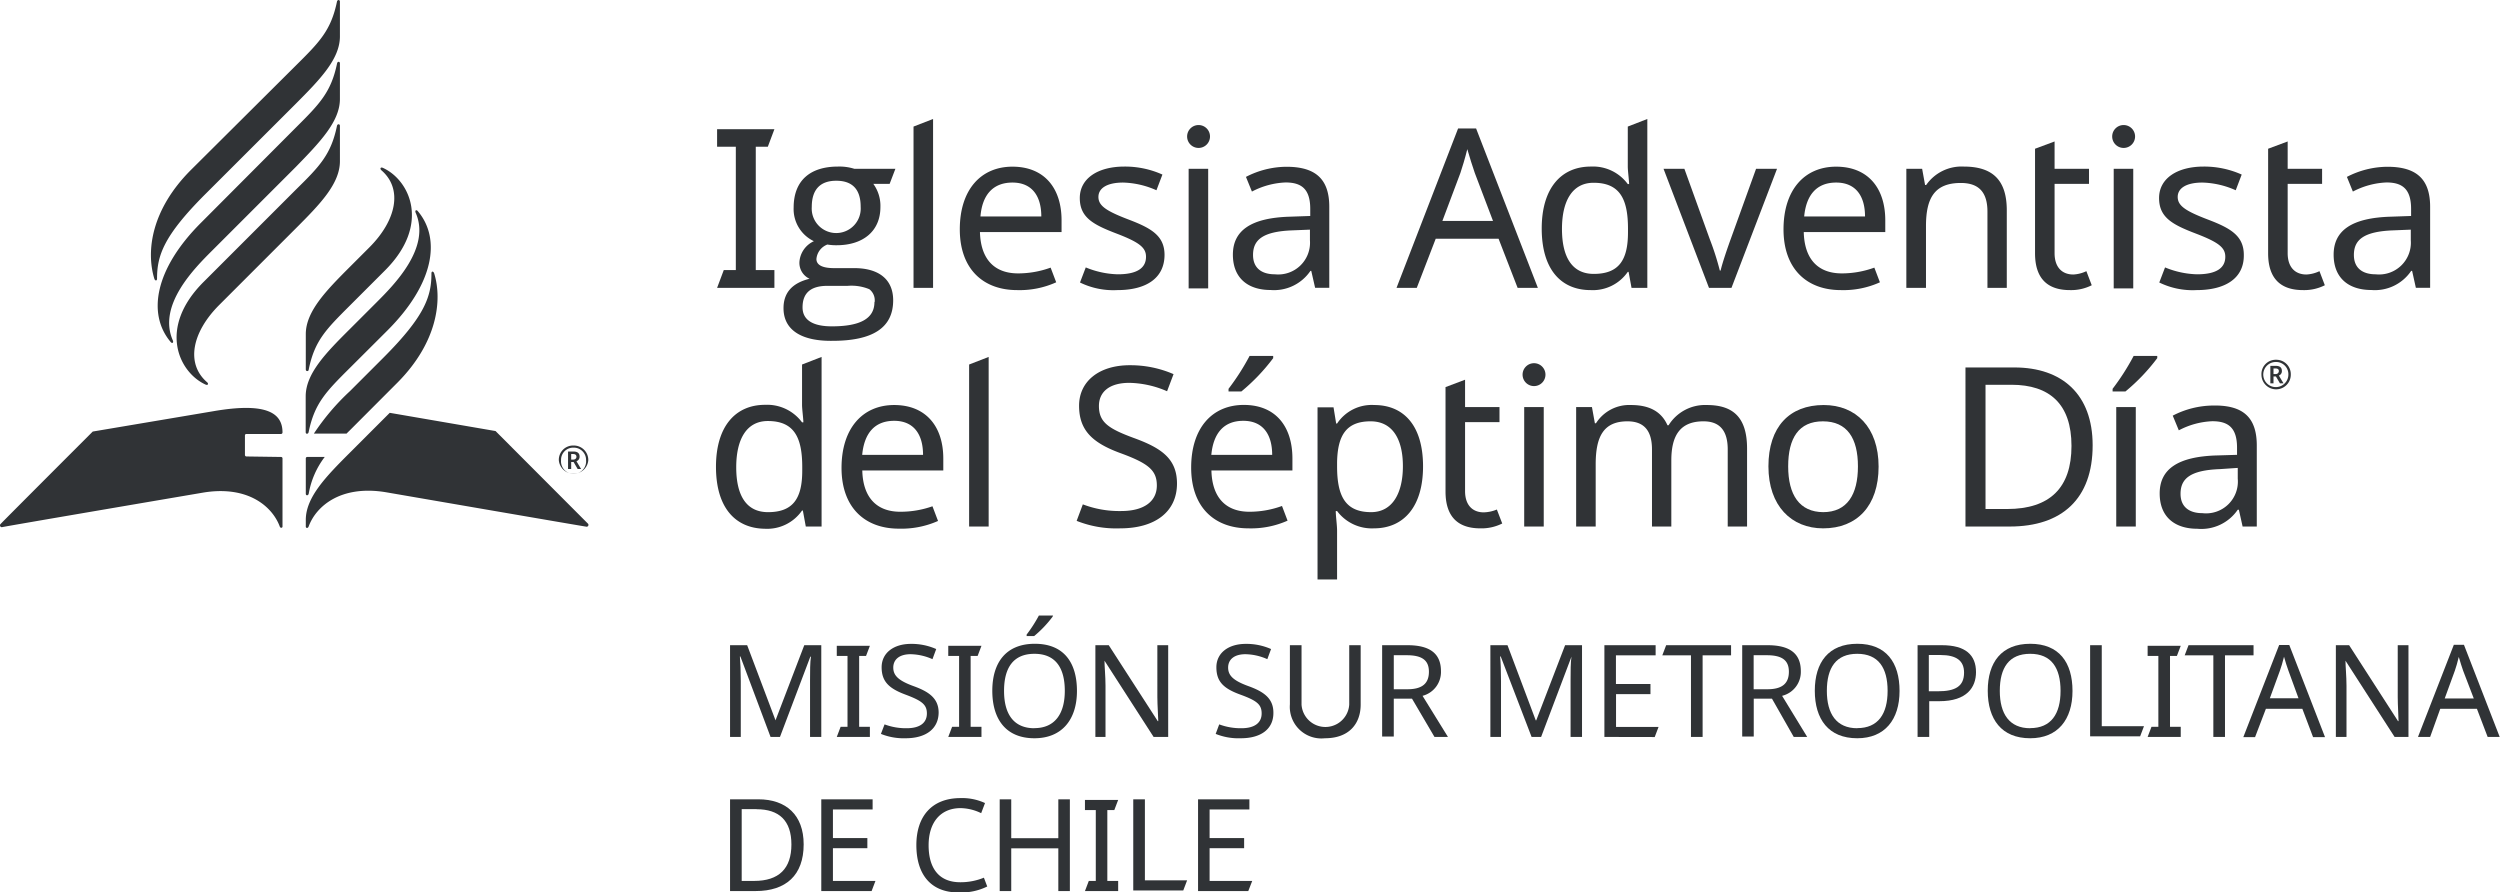 <svg xmlns="http://www.w3.org/2000/svg" viewBox="0 0 246.9 88.14"><defs><style>.cls-1{fill:#303336;}</style></defs><g id="ES"><path class="cls-1" d="M70.82,28.43l.66-1.76h1.19V14.49H70.82V12.76h5.66l-.65,1.73H74.64V26.67h1.84v1.76Z" transform="translate(0)"/><path class="cls-1" d="M77.38,30.43c0-1.52.86-2.48,2.57-2.9a1.73,1.73,0,0,1-1-1.65,2.44,2.44,0,0,1,1.43-2.06,3.51,3.51,0,0,1-2-3.31c0-2.75,1.71-4.06,4.38-4.06a4.9,4.9,0,0,1,1.61.22h4.06l-.57,1.49H86.25a3.7,3.7,0,0,1,.7,2.28c0,2.44-1.77,3.78-4.32,3.78a5.2,5.2,0,0,1-.92-.07,1.68,1.68,0,0,0-1.08,1.43c0,.59.59.9,1.74.9h2c2.37,0,3.84,1.07,3.84,3.18,0,2.7-2,4-6,4C79.4,33.7,77.38,32.75,77.38,30.43Zm9-.6a1.38,1.38,0,0,0-.53-1.27,4.62,4.62,0,0,0-2.13-.33h-2c-1.65,0-2.46.7-2.46,2.13,0,1.23,1,1.87,2.89,1.87C85,32.23,86.36,31.44,86.36,29.83ZM85,20.42c0-1.71-.81-2.57-2.41-2.57s-2.42.88-2.42,2.59a2.42,2.42,0,1,0,4.83,0Z" transform="translate(0)"/><path class="cls-1" d="M90.22,28.43V12.5l1.93-.75V28.43Z" transform="translate(0)"/><path class="cls-1" d="M104.84,21.76v1.16H96.78c.07,2.66,1.41,4.08,3.76,4.08a9.37,9.37,0,0,0,3.22-.57l.55,1.45a8.75,8.75,0,0,1-3.86.77c-3.36,0-5.66-2.09-5.66-6s2.08-6.19,5.2-6.19S104.84,18.55,104.84,21.76Zm-8-.38h6c0-2-.9-3.35-2.85-3.35S97,19.28,96.83,21.38Z" transform="translate(0)"/><path class="cls-1" d="M110.35,28.65a7.51,7.51,0,0,1-3.69-.75l.57-1.49a8.83,8.83,0,0,0,3.16.68c2,0,2.79-.68,2.79-1.73,0-.88-.6-1.41-2.9-2.29s-3.64-1.58-3.64-3.51,1.77-3.11,4.41-3.11a9,9,0,0,1,3.75.79l-.59,1.55a8.56,8.56,0,0,0-3.29-.76c-1.58,0-2.44.55-2.44,1.42s.77,1.39,3,2.24,3.53,1.6,3.53,3.49C115,27.46,113.22,28.65,110.35,28.65Z" transform="translate(0)"/><path class="cls-1" d="M119.5,13.48a1.13,1.13,0,1,1-2.26,0,1.13,1.13,0,1,1,2.26,0Zm-.18,15h-1.93V16.67h1.93Z" transform="translate(0)"/><path class="cls-1" d="M131.28,20.42v8h-1.4l-.38-1.67h-.08a4.34,4.34,0,0,1-3.95,1.89c-2.13,0-3.71-1.1-3.71-3.49s1.8-3.64,5.64-3.75l2-.07v-.7c0-2-.9-2.61-2.44-2.61a7.79,7.79,0,0,0-3.32.9l-.59-1.45a8.79,8.79,0,0,1,4-1C129.92,16.47,131.28,17.68,131.28,20.42Zm-3.64,2.33c-2.94.11-3.89.94-3.89,2.43,0,1.32.88,1.91,2.16,1.91a3.14,3.14,0,0,0,3.46-3.36V22.68Z" transform="translate(0)"/><path class="cls-1" d="M148,23.58h-6.21l-1.87,4.85h-2L144,12.69h1.78l6.1,15.74h-2Zm-2.35-6.5c-.13-.35-.59-1.8-.74-2.35-.22.9-.51,1.85-.68,2.35l-1.78,4.74h5Z" transform="translate(0)"/><path class="cls-1" d="M152.26,22.57c0-4,1.93-6.12,4.85-6.12a4.26,4.26,0,0,1,3.65,1.73h.13c0-.37-.13-1.29-.13-1.73V12.5l1.93-.75V28.43h-1.56l-.29-1.58h-.08a4.19,4.19,0,0,1-3.67,1.8C154.17,28.65,152.26,26.61,152.26,22.57Zm8.52.37v-.35c0-2.92-.79-4.54-3.4-4.54-2.09,0-3.12,1.78-3.12,4.56s1,4.44,3.14,4.44C159.88,27.05,160.78,25.69,160.78,22.94Z" transform="translate(0)"/><path class="cls-1" d="M164.29,16.67h2.06l2.5,6.93a27,27,0,0,1,1,3.12h.08c.16-.73.66-2.18,1-3.12l2.5-6.93h2.07L171,28.43h-2.22Z" transform="translate(0)"/><path class="cls-1" d="M186.19,21.76v1.16h-8.05c.06,2.66,1.4,4.08,3.75,4.08a9.37,9.37,0,0,0,3.22-.57l.55,1.45a8.72,8.72,0,0,1-3.86.77c-3.36,0-5.66-2.09-5.66-6s2.08-6.19,5.2-6.19S186.19,18.55,186.19,21.76Zm-8-.38h6c0-2-.9-3.35-2.85-3.35S178.38,19.28,178.18,21.38Z" transform="translate(0)"/><path class="cls-1" d="M198.19,20.77v7.66h-1.91V20.9c0-1.89-.83-2.83-2.63-2.83-2.61,0-3.44,1.51-3.44,4.26v6.1h-1.94V16.67h1.56l.29,1.6h.11a4.26,4.26,0,0,1,3.71-1.82C196.75,16.45,198.19,17.74,198.19,20.77Z" transform="translate(0)"/><path class="cls-1" d="M206.05,26.78l.53,1.39a4.5,4.5,0,0,1-2.15.48c-1.85,0-3.45-.79-3.45-3.64V14.69l1.93-.72v2.7h3.4v1.49h-3.4V25c0,1.43.77,2.11,1.85,2.11A3.36,3.36,0,0,0,206.05,26.78Z" transform="translate(0)"/><path class="cls-1" d="M210.86,13.48a1.13,1.13,0,1,1-2.26,0,1.13,1.13,0,1,1,2.26,0Zm-.18,15h-1.93V16.67h1.93Z" transform="translate(0)"/><path class="cls-1" d="M216.93,28.65a7.49,7.49,0,0,1-3.68-.75l.57-1.49a8.83,8.83,0,0,0,3.16.68c2,0,2.79-.68,2.79-1.73,0-.88-.6-1.41-2.9-2.29s-3.64-1.58-3.64-3.51,1.77-3.11,4.41-3.11a9.06,9.06,0,0,1,3.75.79l-.59,1.55a8.56,8.56,0,0,0-3.29-.76c-1.58,0-2.44.55-2.44,1.42s.77,1.39,3,2.24,3.53,1.6,3.53,3.49C221.63,27.46,219.81,28.65,216.93,28.65Z" transform="translate(0)"/><path class="cls-1" d="M229.07,26.78l.53,1.39a4.5,4.5,0,0,1-2.15.48c-1.85,0-3.45-.79-3.45-3.64V14.69l1.93-.72v2.7h3.4v1.49h-3.4V25c0,1.43.77,2.11,1.85,2.11A3.36,3.36,0,0,0,229.07,26.78Z" transform="translate(0)"/><path class="cls-1" d="M240,20.42v8h-1.41l-.37-1.67h-.09a4.33,4.33,0,0,1-3.95,1.89c-2.13,0-3.71-1.1-3.71-3.49s1.8-3.64,5.65-3.75l2-.07v-.7c0-2-.9-2.61-2.43-2.61a7.79,7.79,0,0,0-3.32.9l-.59-1.45a8.79,8.79,0,0,1,4-1C238.64,16.47,240,17.68,240,20.42Zm-3.64,2.33c-2.94.11-3.89.94-3.89,2.43,0,1.32.88,1.91,2.15,1.91a3.14,3.14,0,0,0,3.47-3.36V22.68Z" transform="translate(0)"/><path class="cls-1" d="M70.71,46.1c0-4,1.93-6.12,4.85-6.12a4.29,4.29,0,0,1,3.65,1.73h.13c0-.37-.13-1.29-.13-1.73V36l1.93-.75V52H79.58l-.29-1.58h-.08a4.19,4.19,0,0,1-3.67,1.8C72.62,52.18,70.71,50.14,70.71,46.1Zm8.52.38v-.35c0-2.92-.79-4.55-3.4-4.55-2.09,0-3.12,1.78-3.12,4.57s1,4.43,3.14,4.43C78.33,50.58,79.23,49.22,79.23,46.48Z" transform="translate(0)"/><path class="cls-1" d="M93.16,45.29v1.17h-8c.06,2.65,1.4,4.08,3.75,4.08A9.43,9.43,0,0,0,92.09,50l.55,1.45a8.91,8.91,0,0,1-3.87.76c-3.35,0-5.66-2.08-5.66-6S85.2,40,88.31,40,93.16,42.09,93.16,45.29Zm-8-.37h6c0-2-.9-3.36-2.85-3.36S85.35,42.81,85.15,44.92Z" transform="translate(0)"/><path class="cls-1" d="M95.71,52V36l1.93-.75V52Z" transform="translate(0)"/><path class="cls-1" d="M110.63,52.18a10.52,10.52,0,0,1-4.3-.74l.61-1.63a10.08,10.08,0,0,0,3.78.66c2.33,0,3.53-1,3.53-2.52s-.85-2.2-3.68-3.23c-2.68-1-4-2.22-4-4.65s2-4,5-4a10.68,10.68,0,0,1,4.33.88l-.64,1.69a9.71,9.71,0,0,0-3.73-.83c-2,0-3,.92-3,2.28,0,1.58.88,2.22,3.43,3.16,2.76,1,4.28,2.06,4.28,4.52C116.23,50.56,114.06,52.18,110.63,52.18Z" transform="translate(0)"/><path class="cls-1" d="M127.64,45.29v1.17h-8c.06,2.65,1.4,4.08,3.75,4.08a9.37,9.37,0,0,0,3.22-.57l.55,1.45a8.87,8.87,0,0,1-3.86.76c-3.36,0-5.66-2.08-5.66-6s2.08-6.19,5.2-6.19S127.64,42.09,127.64,45.29Zm-8-.37h6c0-2-.9-3.36-2.85-3.36S119.83,42.81,119.63,44.92Zm6.1-9.55a19.11,19.11,0,0,1-3.14,3.29h-1.27V38.4a23.12,23.12,0,0,0,2.08-3.25h2.33Z" transform="translate(0)"/><path class="cls-1" d="M140.54,46.06c0,4-1.93,6.12-4.85,6.12a4.29,4.29,0,0,1-3.64-1.71h-.13c0,.51.13,1.38.13,1.93v4.83h-1.93v-17h1.58l.26,1.6h.09A4.1,4.1,0,0,1,135.72,40C138.61,40,140.54,42,140.54,46.06Zm-8.49-.37v.37c0,2.9.79,4.52,3.36,4.52,2.13,0,3.14-1.91,3.14-4.54s-1-4.43-3.19-4.43C133,41.61,132.09,42.94,132.05,45.69Z" transform="translate(0)"/><path class="cls-1" d="M147.83,50.32l.53,1.38a4.54,4.54,0,0,1-2.16.48c-1.84,0-3.44-.79-3.44-3.64V38.23l1.93-.73v2.7h3.4v1.49h-3.4V48.5c0,1.42.77,2.1,1.84,2.1A3.58,3.58,0,0,0,147.83,50.32Z" transform="translate(0)"/><path class="cls-1" d="M152.63,37a1.13,1.13,0,1,1-2.26,0,1.13,1.13,0,1,1,2.26,0ZM152.46,52h-1.93V40.2h1.93Z" transform="translate(0)"/><path class="cls-1" d="M172.54,44.3V52h-1.91V44.39c0-1.84-.77-2.78-2.39-2.78-2.28,0-3.18,1.36-3.18,3.86V52h-1.91V44.39c0-1.84-.77-2.78-2.42-2.78-2.37,0-3.14,1.51-3.14,4.25V52h-1.93V40.2h1.56l.29,1.6h.11A3.89,3.89,0,0,1,161.08,40c1.8,0,3,.64,3.6,2h.11a4.24,4.24,0,0,1,3.78-2C171.22,40,172.54,41.28,172.54,44.3Z" transform="translate(0)"/><path class="cls-1" d="M180.05,52.18c-3.12,0-5.4-2.21-5.4-6.12S176.73,40,180.11,40c3.18,0,5.42,2.2,5.42,6.08S183.4,52.18,180.05,52.18Zm0-1.6c2.37,0,3.44-1.73,3.44-4.52s-1.07-4.45-3.46-4.45-3.43,1.66-3.43,4.45S177.7,50.58,180.09,50.58Z" transform="translate(0)"/><path class="cls-1" d="M198.48,52h-4.37V36.29h4.83c4.72,0,7.73,2.66,7.73,7.69C206.67,49.26,203.64,52,198.48,52Zm.17-14h-2.56V50.27h2.13c4.23,0,6.36-2.1,6.36-6.23S202.43,38,198.65,38Z" transform="translate(0)"/><path class="cls-1" d="M213.05,35.37a19.11,19.11,0,0,1-3.14,3.29h-1.27V38.4a23.12,23.12,0,0,0,2.08-3.25h2.33ZM209,52V40.2h1.93V52Z" transform="translate(0)"/><path class="cls-1" d="M222.88,44v8h-1.4l-.37-1.66H221a4.35,4.35,0,0,1-4,1.88c-2.13,0-3.71-1.09-3.71-3.49s1.8-3.64,5.64-3.75l2-.06v-.71c0-2-.9-2.61-2.44-2.61a7.71,7.71,0,0,0-3.31.9l-.6-1.45a8.79,8.79,0,0,1,4-1C221.52,40,222.88,41.21,222.88,44Zm-3.64,2.33c-2.94.11-3.89.94-3.89,2.44,0,1.31.88,1.91,2.16,1.91A3.14,3.14,0,0,0,221,47.27V46.21Z" transform="translate(0)"/><path class="cls-1" d="M223.34,37a1.41,1.41,0,0,1,1.45-1.47A1.43,1.43,0,0,1,226.24,37a1.45,1.45,0,0,1-2.9,0ZM226,37a1.21,1.21,0,0,0-1.23-1.25A1.24,1.24,0,1,0,226,37Zm-1.78-.87h.51c.44,0,.63.17.63.52a.46.46,0,0,1-.3.44l.46.77h-.35l-.4-.68h-.24v.68h-.31Zm.51.81a.3.3,0,0,0,.33-.29c0-.17-.11-.26-.33-.26h-.2v.55Z" transform="translate(0)"/><path class="cls-1" d="M34.56,30.17c-2.35,2.35-3.49,3.47-4.07,6.32,0,.21-.29.21-.29,0V33c0-2.24,2-4.29,4.37-6.66l1.91-1.91c2.67-2.67,3.32-5.77,1.19-7.61-.18-.16-.09-.35.15-.24,2.65,1.21,4.74,5.6.19,10.14Zm-4.37,9v3.51c0,.21.24.21.29,0,.58-2.85,1.72-4,4.07-6.34l3.72-3.71c4.55-4.55,5.33-9,3-11.77-.15-.19-.32-.08-.22.15,1.53,3.46-2.14,7.13-3.88,8.87l-2.63,2.63C32.18,34.86,30.19,36.9,30.19,39.14ZM20.11,27.84c-4.55,4.54-2.46,8.93.19,10.14.23.11.33-.08.15-.23-2.13-1.85-1.48-4.94,1.19-7.62l7.56-7.56c2.37-2.37,4.37-4.41,4.37-6.65V12.43c0-.21-.25-.21-.29,0-.59,2.85-1.72,4-4.07,6.31ZM33.57,9.78V6.26c0-.21-.24-.21-.28,0-.59,2.85-1.72,4-4.07,6.34L19.85,22c-4.55,4.55-5.33,9-3,11.77.15.19.32.08.22-.15-1.53-3.46,2.13-7.12,3.88-8.87l8.28-8.28C31.58,14.06,33.57,12,33.57,9.78Zm-14.71,7c-3.91,3.91-4.45,8-3.62,10.74.07.23.27.24.27,0,0-2.26.63-4.21,4.77-8.35l8.92-8.91c2.37-2.38,4.37-4.42,4.37-6.66V.16c0-.21-.25-.21-.29,0-.59,2.85-1.73,4-4.07,6.32Zm5.47,28.3a.15.15,0,0,1-.14-.15V43a.14.14,0,0,1,.14-.14h3.43a.15.15,0,0,0,.14-.15c0-1.81-1.38-3.05-6.88-2.09l-11.86,2s-9,9-9.1,9.13a.18.18,0,0,0,.16.31C.38,52,20,48.66,20,48.66,24.44,47.9,26.89,50,27.63,52c.06.18.27.15.27,0V45.27a.14.14,0,0,0-.14-.14Zm14.16-4.31-3.92,3.92c-2.38,2.38-4.37,4.42-4.37,6.66V52c0,.17.21.2.28,0,.73-2,3.18-4.14,7.67-3.38,0,0,19.57,3.38,19.73,3.39a.18.18,0,0,0,.17-.31l-9.11-9.13ZM42.88,27c-.08-.23-.27-.24-.27,0,0,2.26-.63,4.21-4.77,8.35l-3.27,3.27A23,23,0,0,0,31,42.82h3.23c.12-.13.25-.25.38-.38l4.69-4.7C43.16,33.83,43.71,29.69,42.88,27ZM30.2,48.75c0,.22.24.22.29,0a8.31,8.31,0,0,1,1.58-3.62H30.34a.14.14,0,0,0-.14.14Z" transform="translate(0)"/><path class="cls-1" d="M55.19,45.45A1.41,1.41,0,0,1,56.65,44a1.43,1.43,0,0,1,1.45,1.45,1.46,1.46,0,0,1-2.91,0Zm2.69,0a1.21,1.21,0,0,0-1.23-1.24,1.2,1.2,0,0,0-1.24,1.24,1.24,1.24,0,1,0,2.47,0Zm-1.78-.86h.51c.43,0,.63.17.63.51a.46.46,0,0,1-.31.45l.46.77h-.34l-.4-.69h-.24v.69H56.1Zm.5.8c.21,0,.33-.12.33-.28s-.1-.27-.33-.27h-.19v.55Z" transform="translate(0)"/></g><g id="Layer_3" data-name="Layer 3"><path class="cls-1" d="M73.12,64.83h-.05c.05.52.09,1.49.09,2.45v5.5H72.1V63.72h1.69l2.8,7.42h0l2.84-7.42h1.68v9.06H80V67.21c0-.88,0-1.82.09-2.36h-.06l-3,7.93H76.1Z" transform="translate(0)"/><path class="cls-1" d="M82.64,72.78l.38-1h.68v-7H82.64v-1h3.27l-.38,1h-.68v7h1.06v1Z" transform="translate(0)"/><path class="cls-1" d="M89.44,72.91A6,6,0,0,1,87,72.48l.36-.94a6,6,0,0,0,2.18.38c1.35,0,2-.56,2-1.46S91,69.19,89.4,68.59s-2.33-1.28-2.33-2.69,1.18-2.31,2.89-2.31a6,6,0,0,1,2.5.51l-.37,1a5.52,5.52,0,0,0-2.16-.49c-1.13,0-1.71.54-1.71,1.32s.51,1.29,2,1.83,2.48,1.19,2.48,2.62C92.68,72,91.42,72.91,89.44,72.91Z" transform="translate(0)"/><path class="cls-1" d="M93.65,72.78l.38-1h.69v-7H93.65v-1h3.28l-.38,1h-.69v7h1.07v1Z" transform="translate(0)"/><path class="cls-1" d="M102.16,72.91C99.32,72.91,98,71,98,68.22s1.35-4.64,4.2-4.64,4.16,1.84,4.16,4.66S104.88,72.91,102.16,72.91Zm0-1c2,0,3-1.4,3-3.68s-.92-3.66-3-3.66-3,1.37-3,3.66S100.11,71.92,102.16,71.92Zm1.79-11a11.08,11.08,0,0,1-1.82,1.91h-.74v-.15a13.75,13.75,0,0,0,1.21-1.88H104Z" transform="translate(0)"/><path class="cls-1" d="M113.93,72.78l-4.85-7.53h0c0,.6.1,1.54.1,2.47v5.06h-1V63.72h1.32l4.84,7.5h.05c0-.41-.09-1.56-.09-2.39V63.72h1.07v9.06Z" transform="translate(0)"/><path class="cls-1" d="M122.55,72.91a6,6,0,0,1-2.49-.43l.35-.94a6.07,6.07,0,0,0,2.19.38c1.34,0,2-.56,2-1.46s-.49-1.27-2.13-1.87-2.34-1.28-2.34-2.69,1.18-2.31,2.9-2.31a6,6,0,0,1,2.5.51l-.37,1a5.52,5.52,0,0,0-2.16-.49c-1.13,0-1.71.54-1.71,1.32s.51,1.29,2,1.83,2.47,1.19,2.47,2.62C125.78,72,124.53,72.91,122.55,72.91Z" transform="translate(0)"/><path class="cls-1" d="M134.38,69.58c0,1.88-1.13,3.33-3.53,3.33a3.12,3.12,0,0,1-3.46-3.35V63.72h1.15v5.87a2.36,2.36,0,0,0,4.71,0V63.72h1.13Z" transform="translate(0)"/><path class="cls-1" d="M142.31,66.29a2.43,2.43,0,0,1-1.82,2.43L143,72.78h-1.33L139.45,69h-1.8v3.74H136.5V63.72H139C141.25,63.72,142.31,64.57,142.31,66.29Zm-4.66-1.58v3.36H139c1.47,0,2.12-.58,2.12-1.73s-.7-1.63-2.19-1.63Z" transform="translate(0)"/><path class="cls-1" d="M148.21,64.83h-.06c.06.52.09,1.49.09,2.45v5.5h-1.05V63.72h1.69l2.79,7.42h.05l2.85-7.42h1.67v9.06h-1.13V67.21c0-.88,0-1.82.09-2.36h0l-3,7.93h-.94Z" transform="translate(0)"/><path class="cls-1" d="M158.45,72.78V63.72h5.06v1h-3.92v2.83H163v1h-3.4v3.24h4.2l-.38,1Z" transform="translate(0)"/><path class="cls-1" d="M167,72.78V64.72h-2.83l.38-1h6.41v1h-2.81v8.06Z" transform="translate(0)"/><path class="cls-1" d="M177.85,66.29A2.43,2.43,0,0,1,176,68.72l2.48,4.06h-1.33L175,69h-1.8v3.74h-1.14V63.72h2.5C176.8,63.72,177.85,64.57,177.85,66.29Zm-4.66-1.58v3.36h1.36c1.47,0,2.12-.58,2.12-1.73s-.7-1.63-2.18-1.63Z" transform="translate(0)"/><path class="cls-1" d="M183.42,72.91c-2.83,0-4.19-1.88-4.19-4.69s1.36-4.64,4.2-4.64,4.17,1.84,4.17,4.66S186.15,72.91,183.42,72.91Zm0-1c2.06,0,3-1.4,3-3.68s-.91-3.66-3-3.66-3,1.37-3,3.66S181.38,71.92,183.42,71.92Z" transform="translate(0)"/><path class="cls-1" d="M195.15,66.38c0,1.5-.9,2.87-3.62,2.87h-1v3.53h-1.15V63.72h2.4C194.12,63.72,195.15,64.69,195.15,66.38Zm-4.66-1.69v3.58h.91c1.73,0,2.57-.5,2.57-1.84,0-1.16-.73-1.74-2.33-1.74Z" transform="translate(0)"/><path class="cls-1" d="M200.5,72.91c-2.83,0-4.19-1.88-4.19-4.69s1.36-4.64,4.2-4.64,4.17,1.84,4.17,4.66S203.23,72.91,200.5,72.91Zm0-1c2.06,0,3-1.4,3-3.68s-.91-3.66-3-3.66-3,1.37-3,3.66S198.46,71.92,200.5,71.92Z" transform="translate(0)"/><path class="cls-1" d="M206.42,63.72h1.15v8h4.17l-.38,1h-4.94Z" transform="translate(0)"/><path class="cls-1" d="M212.1,72.78l.38-1h.68v-7H212.1v-1h3.27l-.38,1h-.68v7h1.06v1Z" transform="translate(0)"/><path class="cls-1" d="M218.59,72.78V64.72h-2.83l.38-1h6.42v1h-2.82v8.06Z" transform="translate(0)"/><path class="cls-1" d="M227.38,70h-3.6l-1.07,2.8h-1.16l3.54-9.1h1l3.53,9.1h-1.18ZM226,66.22c-.08-.21-.34-1-.43-1.36-.13.52-.29,1.07-.4,1.36l-1,2.74H227Z" transform="translate(0)"/><path class="cls-1" d="M236.49,72.78l-4.85-7.53h0c0,.6.1,1.54.1,2.47v5.06h-1.05V63.72H232l4.83,7.5h.05c0-.41-.08-1.56-.08-2.39V63.72h1.06v9.06Z" transform="translate(0)"/><path class="cls-1" d="M244.62,70H241L240,72.78H238.8l3.54-9.1h1l3.53,9.1h-1.19Zm-1.36-3.76c-.07-.21-.34-1-.43-1.36-.12.52-.29,1.07-.39,1.36l-1,2.74h2.87Z" transform="translate(0)"/><path class="cls-1" d="M74.63,88H72.1V78.94h2.8c2.73,0,4.47,1.54,4.47,4.45C79.37,86.45,77.61,88,74.63,88Zm.1-8.09H73.25V87h1.23c2.45,0,3.68-1.22,3.68-3.6S76.92,79.92,74.73,79.92Z" transform="translate(0)"/><path class="cls-1" d="M81.11,88V78.94h5.07v1H82.26v2.83h3.4v1h-3.4V87h4.2l-.38,1Z" transform="translate(0)"/><path class="cls-1" d="M91.71,83.48c0,2.24,1,3.65,3.12,3.65a6.06,6.06,0,0,0,2.34-.45l.33.87a5.84,5.84,0,0,1-2.83.59c-2.78,0-4.17-1.82-4.17-4.68s1.55-4.64,4.36-4.64a5.36,5.36,0,0,1,2.42.49l-.38,1a4.8,4.8,0,0,0-2.05-.5C92.9,79.82,91.71,81.2,91.71,83.48Z" transform="translate(0)"/><path class="cls-1" d="M104.52,88V83.78H99.87V88H98.73V78.94h1.14v3.84h4.65V78.94h1.14V88Z" transform="translate(0)"/><path class="cls-1" d="M107.15,88l.38-1h.69V80h-1.07v-1h3.28l-.38,1h-.69v7h1.07v1Z" transform="translate(0)"/><path class="cls-1" d="M111.92,78.94h1.15v8h4.17l-.38,1h-4.94Z" transform="translate(0)"/><path class="cls-1" d="M118.32,88V78.94h5.07v1h-3.93v2.83h3.41v1h-3.41V87h4.21l-.39,1Z" transform="translate(0)"/></g></svg>